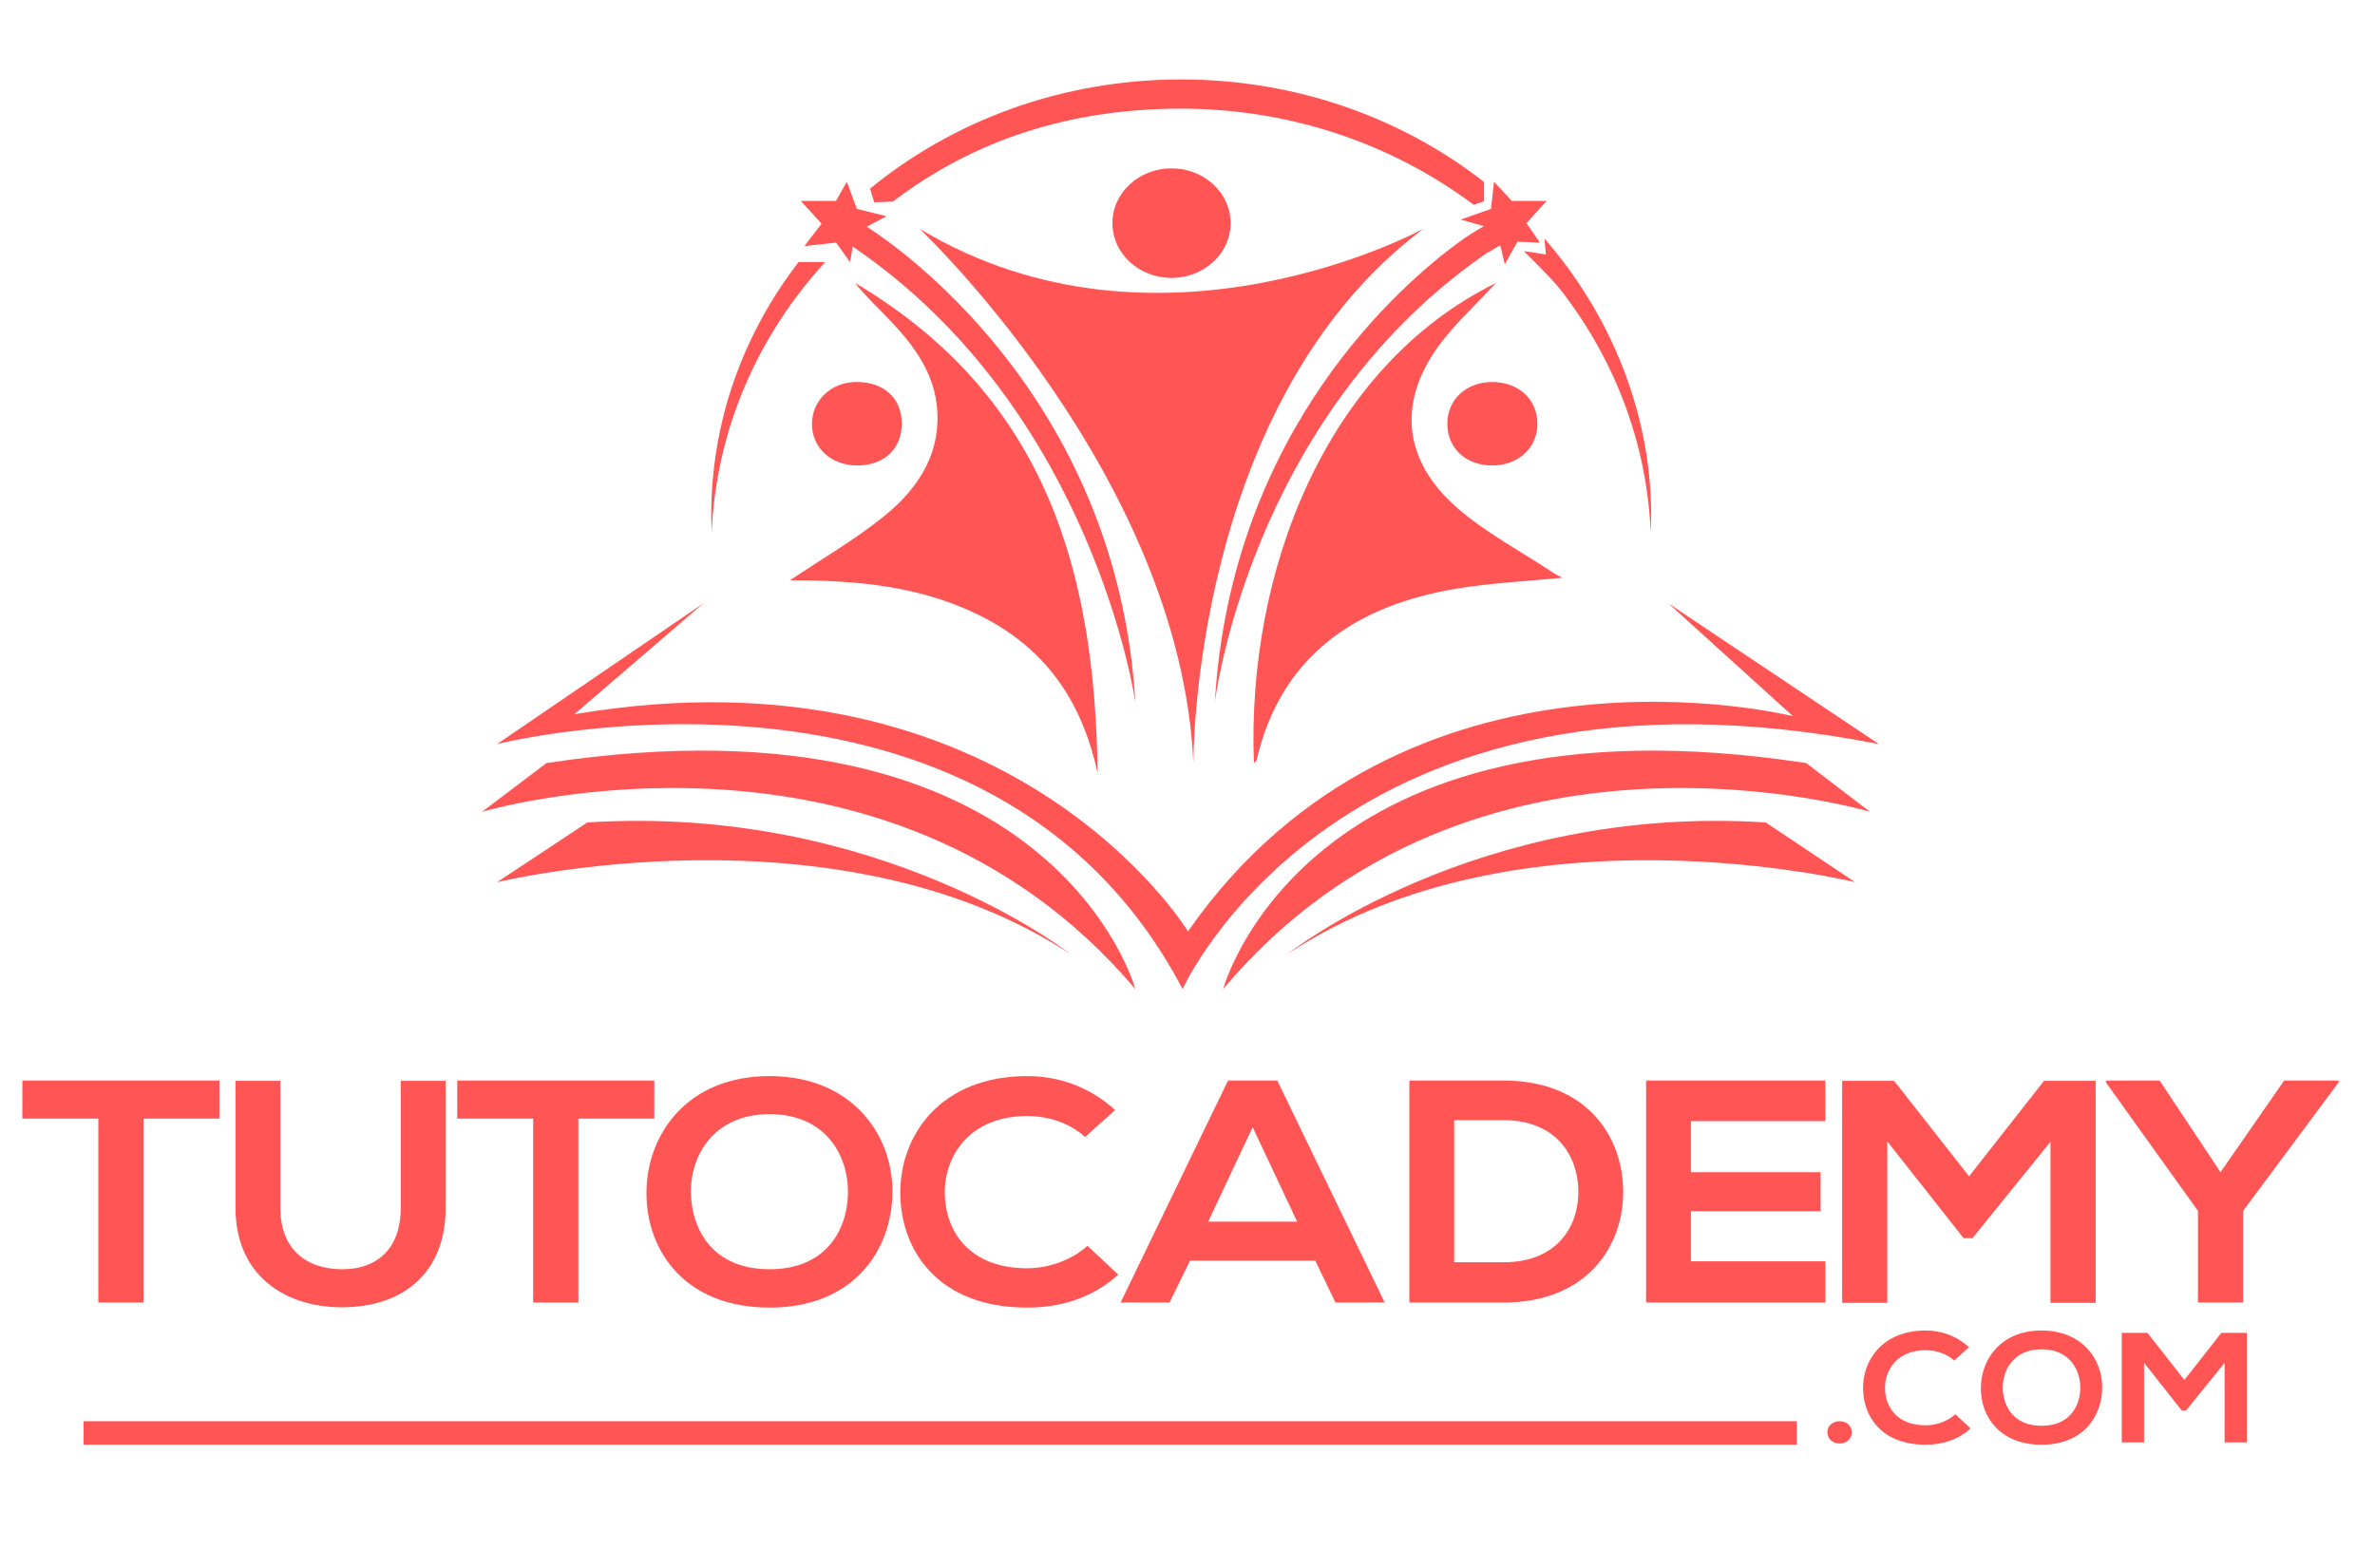 <?xml version="1.0" encoding="UTF-8" standalone="no"?>
<svg
   xmlns:dc="http://purl.org/dc/elements/1.1/"
   xmlns:cc="http://creativecommons.org/ns#"
   xmlns:rdf="http://www.w3.org/1999/02/22-rdf-syntax-ns#"
   xmlns:svg="http://www.w3.org/2000/svg"
   xmlns="http://www.w3.org/2000/svg"
   viewBox="0 0 816 538.787"
   height="538.787"
   width="816"
   xml:space="preserve"
   id="svg2"
   version="1.1"><defs
     id="defs6"><clipPath
       id="clipPath20"
       clipPathUnits="userSpaceOnUse"><path
         id="path18"
         d="M 0,404.09 H 612 V 0 H 0 Z" /></clipPath></defs><g
     transform="matrix(1.333,0,0,-1.333,0,538.787)"
     id="g10"><g
       style="fill:#ff5555;fill-opacity:1"
       transform="matrix(1.551,0,0,1.438,-182.228,-76.088)"
       id="g14"><g
         style="fill:#ff5555;fill-opacity:1"
         clip-path="url(#clipPath20)"
         id="g16"><g
           style="fill:#ff5555;fill-opacity:1"
           transform="translate(248.75,229.936)"
           id="g22"><path
             id="path24"
             style="fill:#ff5555;fill-opacity:1;fill-rule:evenodd;stroke:none"
             d="m 0,0 c 5.24,3.8 10.783,7.263 15.656,11.499 6.062,5.274 9.78,11.977 8.694,20.435 -0.707,5.497 -3.651,9.98 -7.167,14.07 -2.125,2.468 -4.468,4.746 -6.327,7.304 C 43.04,32.735 50.697,0.776 51.148,-34.535 48.774,-22.851 43.458,-13.16 32.808,-6.994 22.561,-1.063 11.308,0.06 0,0" /></g><g
           style="fill:#ff5555;fill-opacity:1"
           transform="translate(366.118,283.266)"
           id="g26"><path
             id="path28"
             style="fill:#ff5555;fill-opacity:1;fill-rule:evenodd;stroke:none"
             d="m 0,0 c -3.142,-3.636 -6.361,-6.845 -8.983,-10.48 -7.434,-10.326 -6.748,-21.127 2.484,-29.821 4.772,-4.499 10.649,-7.84 16.032,-11.693 0.447,-0.322 0.956,-0.557 1.497,-0.863 -5.887,-0.627 -11.646,-0.919 -17.285,-1.899 -17.682,-3.084 -29.619,-12.621 -33.549,-30.787 -0.045,-0.203 -0.287,-0.363 -0.441,-0.541 C -41.489,-51.846 -28.354,-15.047 0,0" /></g><g
           style="fill:#ff5555;fill-opacity:1"
           transform="translate(372.981,257.935)"
           id="g30"><path
             id="path32"
             style="fill:#ff5555;fill-opacity:1;fill-rule:evenodd;stroke:none"
             d="m 0,0 c -0.02,-4.229 -3.146,-7.345 -7.4,-7.396 -4.469,-0.051 -7.611,3.086 -7.569,7.572 0.045,4.268 3.149,7.368 7.399,7.388 C -3.123,7.591 0.025,4.444 0,0" /></g><g
           style="fill:#ff5555;fill-opacity:1"
           transform="translate(267.35,258.19)"
           id="g34"><path
             id="path36"
             style="fill:#ff5555;fill-opacity:1;fill-rule:evenodd;stroke:none"
             d="m 0,0 c 0.049,-4.633 -2.875,-7.647 -7.418,-7.65 -4.273,0 -7.457,3.102 -7.508,7.326 -0.052,4.227 3.059,7.532 7.194,7.635 C -3.122,7.428 -0.051,4.52 0,0" /></g><g
           style="fill:#ff5555;fill-opacity:1"
           transform="translate(306.167,208.08)"
           id="g38"><path
             id="path40"
             style="fill:#ff5555;fill-opacity:1;fill-rule:evenodd;stroke:none"
             d="m 0,0 c -3.04,55.422 -40.575,82.498 -44.645,85.266 l 3.303,1.879 -4.936,1.31 -1.669,4.879 -1.816,-3.451 h -5.836 l 3.451,-4.076 -2.852,-4.019 5.267,0.625 2.322,-3.482 0.443,2.766 C -6.905,52.351 0,0 0,0" /></g><g
           style="fill:#ff5555;fill-opacity:1"
           transform="translate(270.33,292.959)"
           id="g42"><path
             id="path44"
             style="fill:#ff5555;fill-opacity:1;fill-rule:evenodd;stroke:none"
             d="m 0,0 c 0,0 43.334,-44.173 45.477,-95.777 0,0 -0.357,64.588 38.212,95.777 0,0 -43.804,-25.83 -83.689,0" /></g><g
           style="fill:#ff5555;fill-opacity:1"
           transform="translate(321.999,293.982)"
           id="g46"><path
             id="path48"
             style="fill:#ff5555;fill-opacity:1;fill-rule:evenodd;stroke:none"
             d="m 0,0 c 0,-5.423 -4.399,-9.82 -9.824,-9.82 -5.425,0 -9.822,4.397 -9.822,9.82 0,5.423 4.397,9.824 9.822,9.824 C -4.399,9.824 0,5.423 0,0" /></g><g
           style="fill:#ff5555;fill-opacity:1"
           transform="translate(234.379,225.82)"
           id="g50"><path
             id="path52"
             style="fill:#ff5555;fill-opacity:1;fill-rule:evenodd;stroke:none"
             d="m 0,0 -34.284,-25.236 c 0,0 81.784,22.142 113.924,-43.931 0,0 26.07,62.858 115.713,43.931 L 160.355,0 181.072,-20.238 c 0,0 -64.286,17.5 -100.537,-38.573 0,0 -29.464,52.143 -101.964,38.928 z" /></g><g
           style="fill:#ff5555;fill-opacity:1"
           transform="translate(197.595,188.44)"
           id="g54"><path
             id="path56"
             style="fill:#ff5555;fill-opacity:1;fill-rule:evenodd;stroke:none"
             d="m 0,0 c 0,0 66.785,21.425 108.572,-31.787 0,0 -13.573,54.275 -97.856,40.528 z" /></g><g
           style="fill:#ff5555;fill-opacity:1"
           transform="translate(200.096,175.821)"
           id="g58"><path
             id="path60"
             style="fill:#ff5555;fill-opacity:1;fill-rule:evenodd;stroke:none"
             d="m 0,0 c 0,0 56.188,14.76 95.236,-12.859 0,0 -31.664,26.905 -80.234,23.571 z" /></g><g
           style="fill:#ff5555;fill-opacity:1"
           transform="translate(428.258,188.44)"
           id="g62"><path
             id="path64"
             style="fill:#ff5555;fill-opacity:1;fill-rule:evenodd;stroke:none"
             d="m 0,0 c 0,0 -66.125,21.425 -107.5,-31.787 0,0 13.439,54.275 96.89,40.528 z" /></g><g
           style="fill:#ff5555;fill-opacity:1"
           transform="translate(425.785,175.821)"
           id="g66"><path
             id="path68"
             style="fill:#ff5555;fill-opacity:1;fill-rule:evenodd;stroke:none"
             d="m 0,0 c 0,0 -55.637,14.76 -94.298,-12.859 0,0 31.351,26.905 79.443,23.571 z" /></g><g
           style="fill:#ff5555;fill-opacity:1"
           transform="translate(250.203,287.011)"
           id="g70"><path
             id="path72"
             style="fill:#ff5555;fill-opacity:1;fill-rule:evenodd;stroke:none"
             d="m 0,0 c -9.135,-12.786 -14.515,-28.447 -14.515,-45.358 0,-1.06 0.029,-2.112 0.073,-3.163 0.723,18.516 7.713,35.397 18.872,48.521 z" /></g><g
           style="fill:#ff5555;fill-opacity:1"
           transform="translate(364.109,297.9)"
           id="g74"><path
             id="path76"
             style="fill:#ff5555;fill-opacity:1;fill-rule:evenodd;stroke:none"
             d="m 0,0 v 3.463 c -13.594,11.469 -31.15,18.383 -50.328,18.383 -19.828,0 -37.928,-7.393 -51.7,-19.576 l 0.692,-2.448 3.11,0.129 c 13.412,11.011 29.302,16.658 47.898,16.658 18.385,0 35.274,-6.46 48.614,-17.24 z" /></g><g
           style="fill:#ff5555;fill-opacity:1"
           transform="translate(374.51,297.963)"
           id="g78"><path
             id="path80"
             style="fill:#ff5555;fill-opacity:1;fill-rule:evenodd;stroke:none"
             d="m 0,0 h -5.785 l -2.955,3.451 -0.499,-4.879 -5.044,-1.908 3.883,-1.189 c 0,0 -1.652,-0.969 -3.26,-2.163 -0.225,-0.171 -0.475,-0.363 -0.731,-0.566 -0.008,-0.004 -0.019,-0.016 -0.033,-0.022 -9.455,-7.408 -38.049,-33.697 -40.706,-82.607 0,0 5.588,50.461 44.376,79.932 v 0.01 c 0,0 0.046,0.026 0.117,0.08 0.305,0.228 0.606,0.458 0.91,0.689 l 0.018,-0.064 c 0.736,0.494 1.654,1.094 2.017,1.259 l 0.741,-3.384 2.113,4.054 3.728,-0.163 -2.235,3.481 z" /></g><g
           style="fill:#ff5555;fill-opacity:1"
           transform="translate(376.964,281.848)"
           id="g82"><path
             id="path84"
             style="fill:#ff5555;fill-opacity:1;fill-rule:evenodd;stroke:none"
             d="m 0,0 c 8.799,-12.263 14.208,-27.187 14.847,-43.357 0.04,1.05 0.069,2.102 0.069,3.162 0,18.576 -6.907,36.177 -17.737,49.582 l 0.249,-2.86 -3.674,0.599 c 0,0 3.995,-4.155 5.939,-6.712 0.074,-0.098 0.15,-0.193 0.22,-0.287 C -0.058,0.083 -0.028,0.043 0,0" /></g><g
           style="fill:#ff5555;fill-opacity:1"
           transform="translate(121.207,133.434)"
           id="g86"><path
             id="path88"
             style="fill:#ff5555;fill-opacity:1;fill-rule:nonzero;stroke:none"
             d="m 0,0 h 12.624 v -32.976 h 7.503 V 0 H 32.749 V 6.824 H 0 Z" /></g><g
           style="fill:#ff5555;fill-opacity:1"
           transform="translate(184.092,117.401)"
           id="g90"><path
             id="path92"
             style="fill:#ff5555;fill-opacity:1;fill-rule:nonzero;stroke:none"
             d="m 0,0 c 0,-6.823 -3.522,-10.976 -9.72,-10.976 -6.197,0 -10.293,3.813 -10.293,10.976 v 22.799 h -7.45 V 0 c 0,-11.994 8.133,-17.796 17.683,-17.796 10.007,0 17.232,6.025 17.232,17.796 V 22.799 H 0 Z" /></g><g
           style="fill:#ff5555;fill-opacity:1"
           transform="translate(226.222,140.258)"
           id="g94"><path
             id="path96"
             style="fill:#ff5555;fill-opacity:1;fill-rule:nonzero;stroke:none"
             d="m 0,0 h -32.748 v -6.824 h 12.621 V -39.8 h 7.508 V -6.824 H 0 Z" /></g><g
           style="fill:#ff5555;fill-opacity:1"
           transform="translate(245.385,106.426)"
           id="g98"><path
             id="path100"
             style="fill:#ff5555;fill-opacity:1;fill-rule:nonzero;stroke:none"
             d="M 0,0 C -9.381,0 -12.906,6.996 -13.075,13.534 -13.247,20.243 -9.381,27.805 0,27.805 9.381,27.805 13.135,20.301 13.02,13.59 12.906,7.052 9.381,0 0,0 m 0,34.629 c -13.761,0 -20.467,-10.521 -20.467,-20.982 0,-10.46 6.482,-20.525 20.467,-20.525 13.985,0 20.301,10.292 20.412,20.583 C 20.528,24.108 13.701,34.629 0,34.629" /></g><g
           style="fill:#ff5555;fill-opacity:1"
           transform="translate(288.198,106.598)"
           id="g102"><path
             id="path104"
             style="fill:#ff5555;fill-opacity:1;fill-rule:nonzero;stroke:none"
             d="m 0,0 c -9.835,0 -13.645,6.88 -13.701,13.476 -0.057,6.653 4.093,13.818 13.701,13.818 3.472,0 6.991,-1.197 9.61,-3.754 l 5.003,4.833 C 10.519,32.408 5.403,34.457 0,34.457 -14.384,34.457 -21.148,23.881 -21.095,13.476 -21.037,3.129 -14.782,-7.05 0,-7.05 c 5.745,0 11.03,1.874 15.122,5.912 L 10.007,4.036 C 7.392,1.424 3.472,0 0,0" /></g><g
           style="fill:#ff5555;fill-opacity:1"
           transform="translate(318.269,114.958)"
           id="g106"><path
             id="path108"
             style="fill:#ff5555;fill-opacity:1;fill-rule:nonzero;stroke:none"
             d="M 0,0 7.391,16.94 14.782,0 Z m 3.298,25.3 -17.853,-39.8 h 8.131 l 3.409,7.506 H 17.797 L 21.15,-14.5 h 8.185 L 11.484,25.3 Z" /></g><g
           style="fill:#ff5555;fill-opacity:1"
           transform="translate(367.334,107.677)"
           id="g110"><path
             id="path112"
             style="fill:#ff5555;fill-opacity:1;fill-rule:nonzero;stroke:none"
             d="M 0,0 H -8.188 V 25.477 H 0 c 8.643,0 12.28,-6.2 12.451,-12.397 C 12.623,6.598 9.041,0 0,0 m 0,32.581 h -15.637 v -39.8 H 0 c 13.93,0 20.071,10.176 19.899,20.24 -0.17,9.836 -6.254,19.56 -19.899,19.56" /></g><g
           style="fill:#ff5555;fill-opacity:1"
           transform="translate(391.041,100.458)"
           id="g114"><path
             id="path116"
             style="fill:#ff5555;fill-opacity:1;fill-rule:nonzero;stroke:none"
             d="M 0,0 H 29.793 V 7.39 H 7.447 v 8.985 h 21.552 v 6.992 H 7.447 v 9.154 H 29.793 V 39.8 H 0 Z" /></g><g
           style="fill:#ff5555;fill-opacity:1"
           transform="translate(444.713,123.086)"
           id="g118"><path
             id="path120"
             style="fill:#ff5555;fill-opacity:1;fill-rule:nonzero;stroke:none"
             d="m 0,0 -12.45,17.114 h -8.643 v -39.8 h 7.506 V 6.256 L -0.908,-11.086 H 0.569 L 13.531,6.197 v -28.883 h 7.506 v 39.8 h -8.585 z" /></g><g
           style="fill:#ff5555;fill-opacity:1"
           transform="translate(497.077,140.258)"
           id="g122"><path
             id="path124"
             style="fill:#ff5555;fill-opacity:1;fill-rule:nonzero;stroke:none"
             d="M 0,0 -10.574,-16.433 -20.694,0 h -8.924 v -0.34 l 15.293,-23.026 V -39.8 h 7.503 v 16.434 L 9.044,-0.34 V 0 Z" /></g><g
           style="fill:#ff5555;fill-opacity:1"
           transform="translate(421.179,77.181)"
           id="g126"><path
             id="path128"
             style="fill:#ff5555;fill-opacity:1;fill-rule:nonzero;stroke:none"
             d="M 0,0 C 0,-2.662 4.037,-2.662 4.037,0 4.037,2.665 0,2.665 0,0" /></g><g
           style="fill:#ff5555;fill-opacity:1"
           transform="translate(437.503,78.444)"
           id="g130"><path
             id="path132"
             style="fill:#ff5555;fill-opacity:1;fill-rule:nonzero;stroke:none"
             d="m 0,0 c -4.853,0 -6.731,3.394 -6.76,6.648 -0.029,3.281 2.021,6.817 6.76,6.817 1.709,0 3.449,-0.592 4.742,-1.852 l 2.466,2.383 C 5.189,15.99 2.661,16.998 0,16.998 -7.096,16.998 -10.436,11.78 -10.409,6.648 -10.381,1.542 -7.296,-3.479 0,-3.479 c 2.833,0 5.443,0.926 7.461,2.918 L 4.937,1.989 C 3.647,0.701 1.709,0 0,0" /></g><g
           style="fill:#ff5555;fill-opacity:1"
           transform="translate(456.772,78.357)"
           id="g134"><path
             id="path136"
             style="fill:#ff5555;fill-opacity:1;fill-rule:nonzero;stroke:none"
             d="m 0,0 c -4.629,0 -6.369,3.449 -6.451,6.68 -0.087,3.309 1.822,7.041 6.451,7.041 4.628,0 6.478,-3.705 6.424,-7.017 C 6.366,3.48 4.628,0 0,0 m 0,17.085 c -6.792,0 -10.099,-5.191 -10.099,-10.35 0,-5.164 3.199,-10.127 10.099,-10.127 6.897,0 10.013,5.077 10.068,10.155 C 10.124,11.894 6.762,17.085 0,17.085" /></g><g
           style="fill:#ff5555;fill-opacity:1"
           transform="translate(486.642,95.019)"
           id="g138"><path
             id="path140"
             style="fill:#ff5555;fill-opacity:1;fill-rule:nonzero;stroke:none"
             d="M 0,0 -6.142,-8.442 -12.283,0 h -4.268 v -19.635 h 3.702 v 14.28 l 6.257,-8.557 h 0.731 l 6.395,8.529 V -19.635 H 4.236 V 0 Z" /></g><path
           id="path142"
           style="fill:#ff5555;fill-opacity:1;fill-rule:nonzero;stroke:none"
           d="M 131.383,79.179 H 416.088 V 74.966 H 131.383 Z" /></g></g></g></svg>